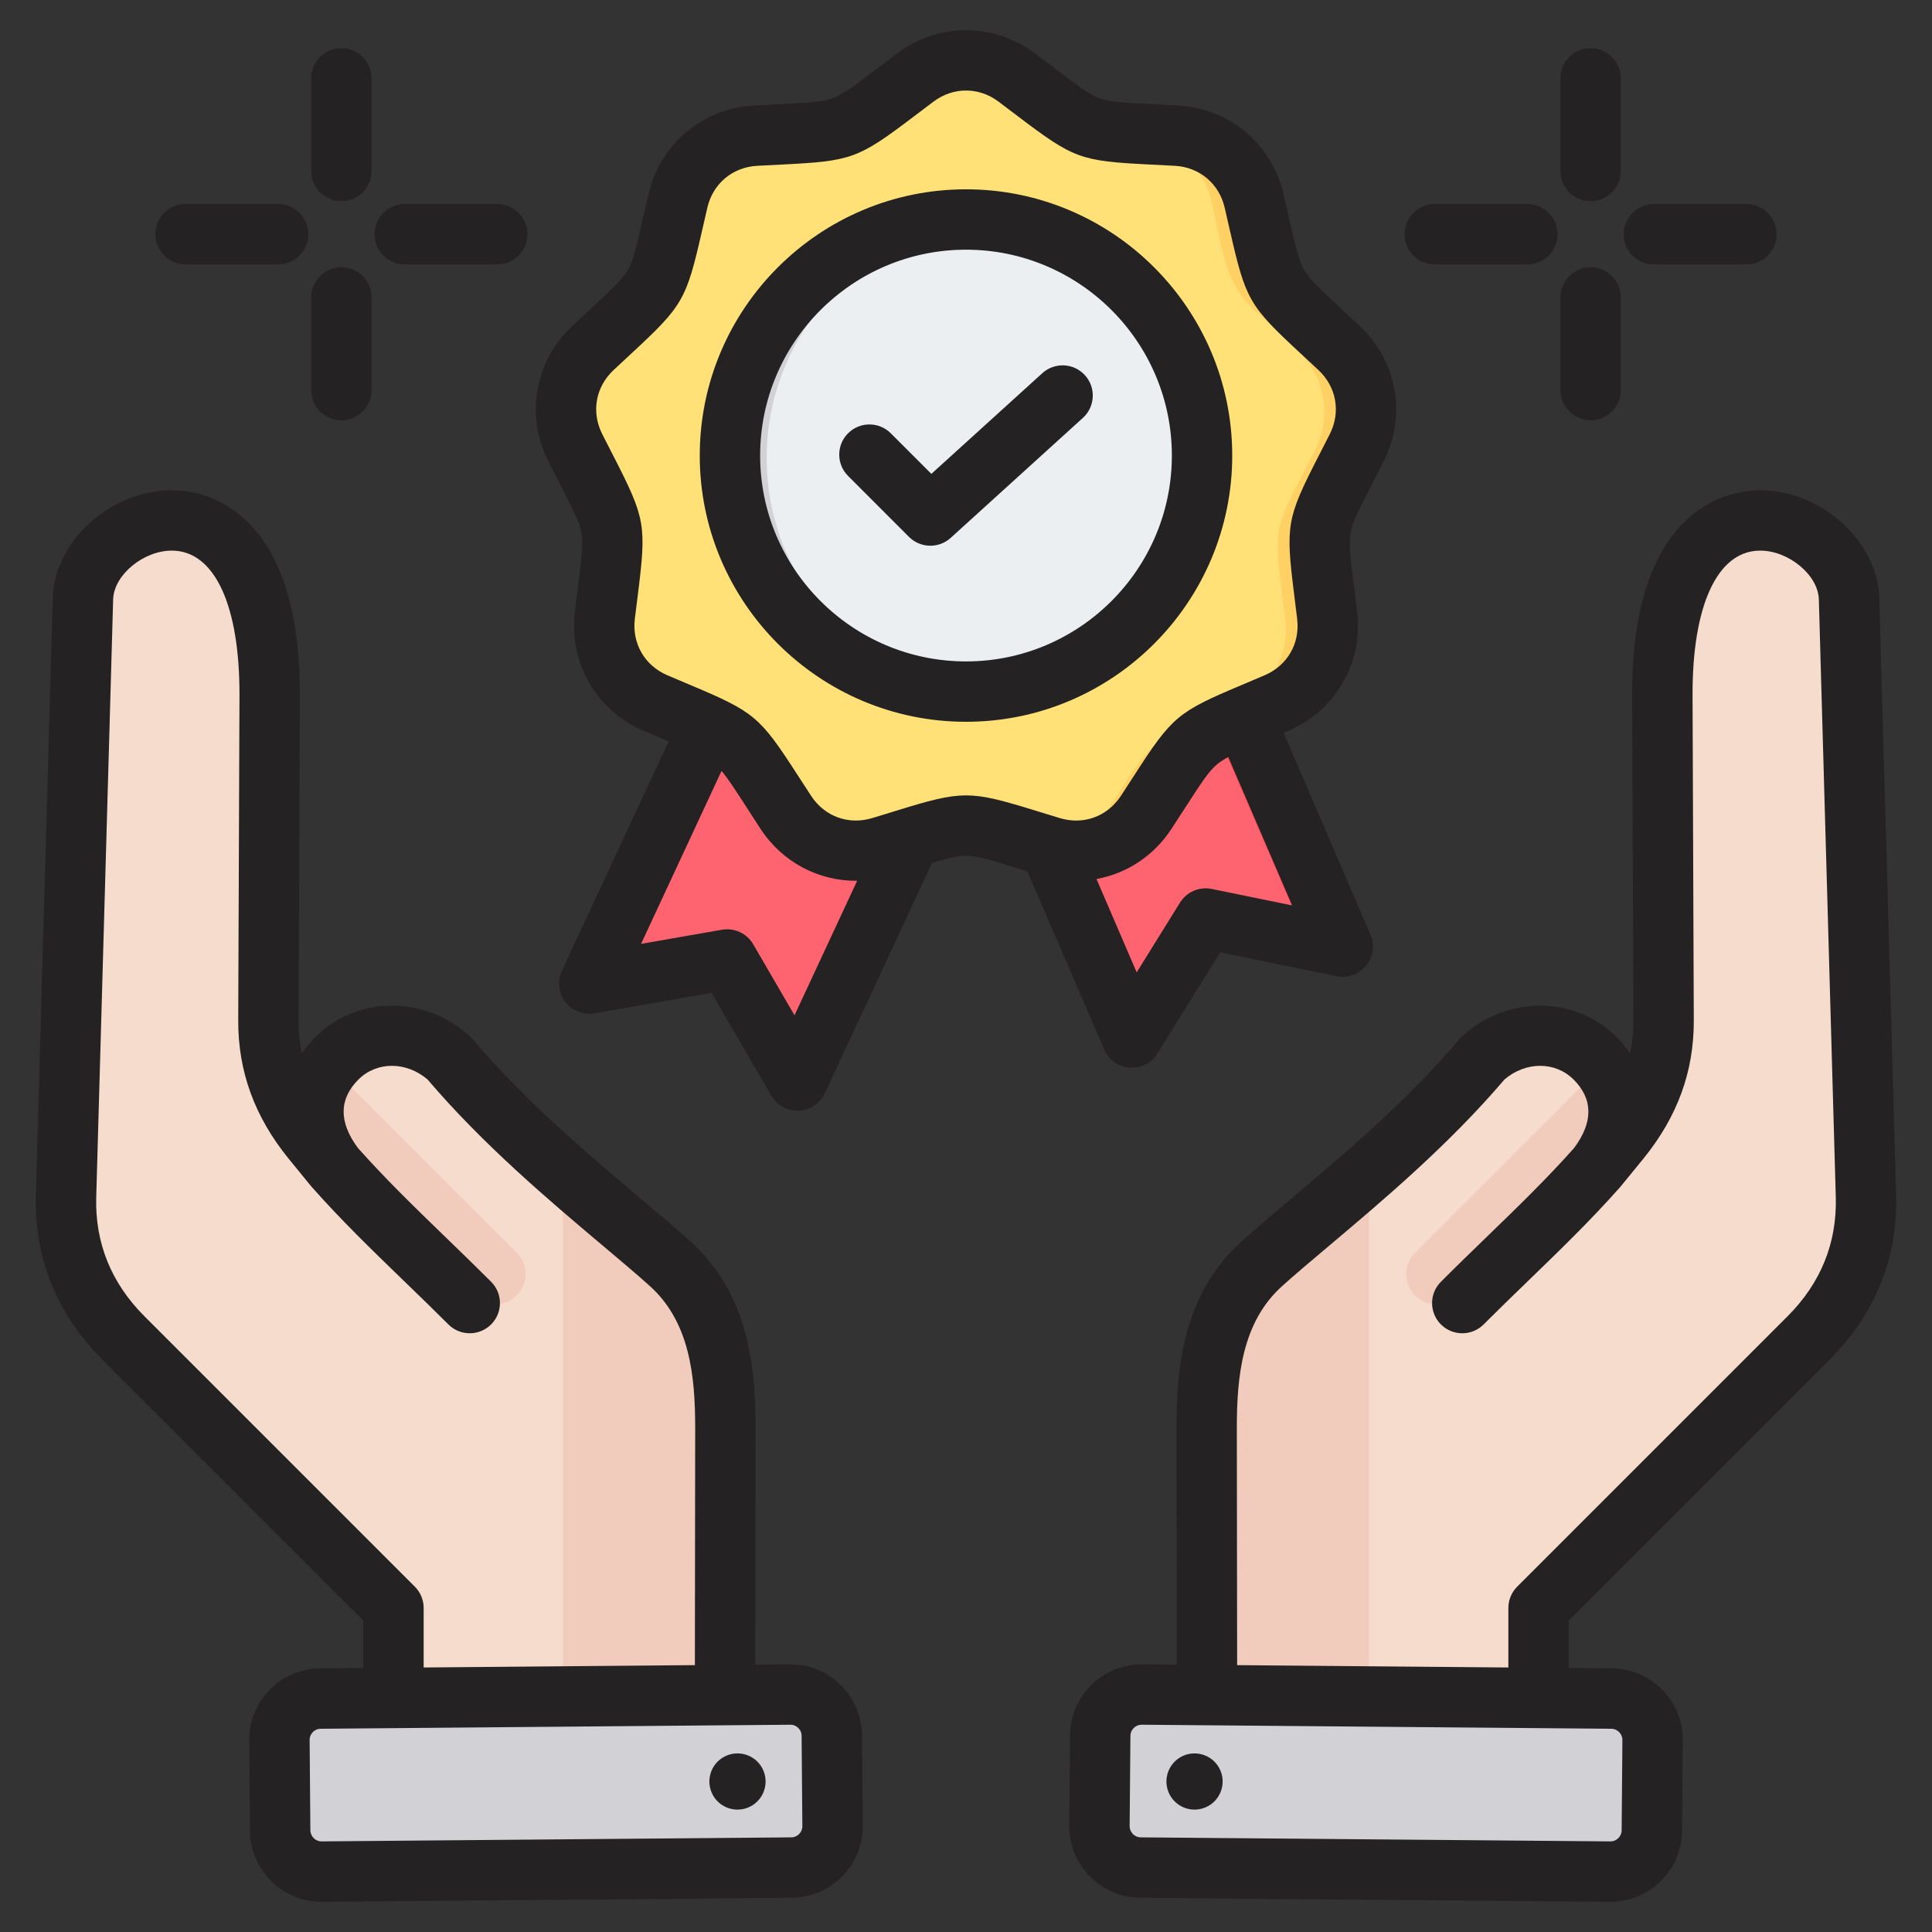 <svg id="Layer_1" enable-background="new 0 0 512 512" viewBox="0 0 512 512" xmlns="http://www.w3.org/2000/svg"><rect x="0" y="0" width="512" height="512" fill="#333333" stroke="none"/><g clip-rule="evenodd" fill-rule="evenodd"><g><g><g><path d="m319.151 465.145-.134-88.758c-.025-16.658 2.175-32.311 14.547-43.461 13.792-12.433 38.866-31.262 58.168-54.083 8.525-7.686 21.396-8.114 29.511.001 8.116 8.116 8.382 19.087.003 29.512l6.566-8.082c7.523-9.262 11.537-19.44 11.493-31.373l-.326-85.451c-.251-66.422 48.502-48.009 49.135-25.607l4.457 157.304c.408 14.467-4.801 27.031-15.036 37.264l-71.151 71.151v41.563c0 7.991-6.518 14.509-14.509 14.509h-58.214c-7.985-.001-14.498-6.506-14.51-14.489z" fill="#f6dccd"/><path d="m424.35 282.659c4.894 7.565 4.024 16.828-3.105 25.696-11.607 11.683-23.296 23.297-34.941 34.942-3.119 3.119-8.176 3.119-11.296 0-3.119-3.119-3.119-8.176 0-11.296z" fill="#f1cbbc"/><path d="m319.151 465.145-.134-88.759c-.025-16.658 2.175-32.311 14.547-43.461 7.379-6.652 17.987-15.135 29.213-25.08v171.789h-29.117c-7.984-.001-14.497-6.505-14.509-14.489z" fill="#f1cbbc"/><path d="m304.442 446.355 123.657 1.062c5.979.051 10.829 4.985 10.778 10.964l-.204 23.804c-.051 5.979-4.985 10.829-10.964 10.778l-123.657-1.062c-5.979-.052-10.829-4.986-10.778-10.965l.205-23.804c.05-5.978 4.984-10.828 10.963-10.777z" fill="#d1d1d6"/><path d="m384.496 455.584 21.887.188 21.643.186c5.967.051 10.809 4.965 10.778 10.928l.073-8.504c.051-5.979-4.799-10.913-10.778-10.964l-21.716-.186-43.606-.375-43.654-.375-14.681-.126c-5.179-.045-9.574 3.59-10.69 8.449l25.417.218 43.606.374 21.716.187z" fill="#b1b1b5"/></g><g><path d="m192.801 465.145.134-88.758c.025-16.658-2.175-32.311-14.547-43.461-13.792-12.433-38.866-31.262-58.167-54.083-8.525-7.686-21.396-8.114-29.511.001-8.116 8.116-8.382 19.087-.003 29.512l-6.566-8.082c-7.523-9.262-11.537-19.44-11.493-31.373l.326-85.451c.251-66.422-48.502-48.009-49.135-25.607l-4.457 157.304c-.408 14.467 4.801 27.031 15.036 37.264l71.151 71.151v41.563c0 7.991 6.518 14.509 14.509 14.509h58.214c7.984-.001 14.498-6.506 14.509-14.489z" fill="#f6dccd"/><path d="m87.603 282.659c-4.894 7.565-4.024 16.828 3.104 25.696 11.606 11.683 23.296 23.297 34.941 34.942 3.119 3.119 8.176 3.119 11.296 0 3.119-3.119 3.119-8.176 0-11.296z" fill="#f1cbbc"/><path d="m192.802 465.145.134-88.759c.025-16.658-2.175-32.311-14.547-43.461-7.379-6.652-17.987-15.135-29.213-25.08v171.789h29.117c7.983-.001 14.497-6.505 14.509-14.489z" fill="#f1cbbc"/><path d="m207.51 446.355-123.657 1.062c-5.979.051-10.829 4.985-10.778 10.964l.204 23.804c.051 5.979 4.985 10.829 10.965 10.778l123.657-1.062c5.979-.052 10.829-4.986 10.778-10.965l-.205-23.804c-.051-5.978-4.985-10.828-10.964-10.777z" fill="#d1d1d6"/><path d="m127.456 455.584-21.887.188-21.643.186c-5.967.051-10.809 4.965-10.778 10.928l-.073-8.504c-.051-5.979 4.799-10.913 10.778-10.964l21.716-.186 43.606-.375 43.654-.375 14.681-.126c5.179-.045 9.574 3.59 10.69 8.449l-25.417.218-43.606.374-21.716.187z" fill="#b1b1b5"/></g></g><g><path d="m320.874 169.904-49.054 40.68 26.307 61.08c.846 1.962 3.542 2.162 4.669.348l16.982-27.365 31.551 6.462c2.096.428 3.801-1.667 2.955-3.632z" fill="#fe646f"/><path d="m320.874 169.904-6.486 5.379 31.094 72.192c.365.848.255 1.719-.156 2.402l6.004 1.23c2.096.428 3.801-1.667 2.955-3.632zm-24.352 98.033 15.446-24.891 7.81 1.6-16.982 27.365c-1.126 1.815-3.824 1.614-4.669-.348z" fill="#fd4755"/><path d="m248.505 207.428-35.27 75.756c-.901 1.937-3.604 2.059-4.677.212l-16.181-27.846-31.726 5.544c-2.107.368-3.752-1.777-2.848-3.716l34.884-74.926z" fill="#fe646f"/><path d="m248.505 207.429-35.27 75.755c-.902 1.937-3.604 2.059-4.677.212l-16.181-27.846-31.726 5.544c-2.107.367-3.751-1.777-2.848-3.716l2.145-4.606 27.975-4.888 16.181 27.846c1.073 1.847 3.776 1.725 4.677-.212l33.084-71.06z" fill="#fd4755"/><path d="m269.432 20.711c21.09 15.786 16.307 14.045 42.61 15.509 10.103.562 18.308 7.447 20.616 17.299 2.18 9.305 3.246 21.037 10.35 27.704l12.322 11.565c7.378 6.924 9.238 17.473 4.673 26.503-11.884 23.51-11 18.498-7.874 44.655 1.201 10.047-4.155 19.323-13.456 23.307-24.216 10.371-20.317 7.099-34.736 29.146-5.538 8.468-15.603 12.131-25.289 9.204-25.216-7.621-20.127-7.621-45.344 0-9.686 2.927-19.751-.736-25.289-9.204-14.419-22.047-10.52-18.775-34.736-29.146-9.301-3.984-14.657-13.26-13.456-23.307 3.127-26.157 4.01-21.145-7.874-44.655-4.565-9.03-2.705-19.579 4.673-26.503 19.208-18.028 16.663-13.62 22.672-39.269 2.308-9.852 10.513-16.737 20.616-17.299 26.302-1.463 21.52.278 42.61-15.509 8.1-6.063 18.812-6.063 26.912 0z" fill="#ffe177"/><path d="m269.432 20.711c21.09 15.786 16.307 14.045 42.61 15.509 10.103.562 18.308 7.447 20.616 17.299 2.18 9.305 3.246 21.037 10.35 27.704l12.322 11.565c7.378 6.924 9.238 17.473 4.673 26.503-11.884 23.51-11 18.498-7.874 44.655 1.201 10.047-4.155 19.323-13.456 23.307-24.216 10.371-20.317 7.099-34.736 29.147-5.375 8.218-15.014 11.911-24.432 9.445 5.159-1.386 9.757-4.642 12.899-9.445 14.419-22.048 10.52-18.776 34.736-29.147 9.301-3.984 14.657-13.26 13.456-23.307-3.127-26.157-4.01-21.145 7.874-44.655 4.565-9.03 2.705-19.579-4.673-26.503l-12.322-11.565c-7.104-6.667-8.171-18.4-10.35-27.704-2.308-9.852-10.513-16.737-20.616-17.299-26.302-1.463-21.52.278-42.61-15.509-2.382-1.783-4.989-3.041-7.689-3.775 6.483-1.763 13.503-.505 19.222 3.775zm-19.223 199.914c-3.852.876-8.819 2.535-16.905 4.979-4.192 1.267-8.454 1.298-12.39.241.286-.075.571-.155.857-.241 17.131-5.178 20.277-6.836 28.438-4.979z" fill="#ffd064"/><ellipse cx="255.976" cy="121.381" fill="#eceff1" rx="62.846" ry="62.846" transform="matrix(.968 -.251 .251 .968 -22.263 68.09)"/><path d="m255.976 58.535c1.691 0 3.365.069 5.022.2-32.36 2.559-57.824 29.629-57.824 62.647s25.464 60.088 57.824 62.647c-1.657.131-3.331.199-5.022.199-34.709 0-62.846-28.137-62.846-62.846s28.137-62.847 62.846-62.847z" fill="#d1d1d6"/></g></g><path d="m413.525 103.362v-24.53c0-4.41 3.589-8 7.999-8 4.421 0 8 3.59 8 8v24.53c0 4.42-3.58 8.001-8.001 8.001-4.408-.001-7.999-3.58-7.998-8.001zm-41.29-41.29c0-4.42 3.579-8 7.999-8h24.53c4.41 0 8 3.58 8 8 0 4.41-3.59 8-8 8h-24.529c-4.42 0-8.001-3.59-8-8zm41.29-16.77v-24.53c0-4.42 3.589-7.999 7.999-7.999 4.421-.001 8 3.58 8 8v24.53c0 4.419-3.58 8-8.001 8-4.408-.001-7.999-3.58-7.998-8.001zm16.77 16.77c0-4.42 3.579-8 7.999-8h24.53c4.42 0 8 3.58 8 8 0 4.41-3.58 8-8 8h-24.529c-4.42 0-8.001-3.59-8-8zm-389.11 0c0-4.42 3.579-8 8-8h24.531c4.42 0 7.999 3.58 7.999 8 .001 4.41-3.58 8-8 8h-24.53c-4.421 0-8.001-3.59-8-8zm41.289 41.29v-24.53c0-4.41 3.59-8 8-8 4.42 0 8 3.59 8 8v24.53c0 4.42-3.58 8.001-8 8.001-4.41-.001-8-3.58-8-8.001zm0-58.06v-24.53c0-4.42 3.59-7.999 8-7.999 4.42-.001 8 3.58 8 8v24.53c0 4.419-3.58 8-8 8-4.41-.001-8-3.58-8-8.001zm16.771 16.77c0-4.42 3.579-8 7.999-8h24.53c4.42 0 8 3.58 8 8 .001 4.41-3.58 8-8 8h-24.53c-4.419 0-8-3.59-7.999-8zm188.28 37.37c2.97 3.281 2.719 8.341-.551 11.311l-35.04 31.8c-1.53 1.39-3.46 2.07-5.38 2.07-2.049-.001-4.1-.78-5.66-2.34l-16.14-16.15c-3.13-3.12-3.13-8.189 0-11.31 3.121-3.12 8.19-3.12 11.31 0l10.76 10.759 29.401-26.68c3.27-2.97 8.329-2.73 11.3.54zm-31.52 75.84c30.08.001 54.55-24.47 54.55-54.56 0-30.08-24.469-54.55-54.55-54.55-30.08 0-54.56 24.47-54.56 54.55-.001 30.09 24.479 54.56 54.56 54.56zm70.549-54.56c0-38.9-31.65-70.55-70.55-70.55-38.91 0-70.56 31.65-70.56 70.55 0 38.91 31.65 70.56 70.56 70.56 38.901 0 70.55-31.65 70.55-70.56zm-70.549 90.07c4.89 0 9.78 1.37 18.68 4.12 1.85.57 3.9 1.2 6.2 1.9 6.25 1.89 12.59-.43 16.16-5.89 1.32-2.01 2.481-3.82 3.53-5.43 10.11-15.66 11.451-16.79 28.63-24.02 1.77-.75 3.75-1.59 5.96-2.53 6-2.57 9.38-8.42 8.6-14.9-.28-2.39-.55-4.521-.79-6.43-2.32-18.5-2.01-20.22 6.49-36.8.88-1.72 1.86-3.631 2.95-5.78 2.94-5.82 1.77-12.47-2.99-16.94-1.76-1.64-3.33-3.1-4.74-4.41-13.67-12.68-14.54-14.19-18.69-32.37-.43-1.88-.9-3.97-1.45-6.31-1.49-6.35-6.659-10.69-13.18-11.06-2.4-.13-4.549-.24-6.47-.33-18.62-.93-20.259-1.53-35.12-12.78-1.53-1.17-3.24-2.46-5.17-3.91-5.22-3.91-11.979-3.911-17.2 0-1.93 1.45-3.64 2.739-5.18 3.91-14.85 11.25-16.489 11.85-35.11 12.78-1.93.09-4.069.2-6.47.33-6.52.37-11.689 4.7-13.18 11.06-.55 2.34-1.03 4.429-1.45 6.31-4.15 18.18-5.019 19.689-18.69 32.37-1.41 1.31-2.979 2.77-4.74 4.41-4.76 4.47-5.93 11.12-2.99 16.94 1.09 2.15 2.07 4.06 2.95 5.78 8.5 16.58 8.811 18.3 6.49 36.8-.24 1.91-.51 4.04-.8 6.43-.77 6.48 2.61 12.33 8.6 14.9 2.22.94 4.2 1.78 5.97 2.53 17.18 7.23 18.521 8.36 28.63 24.02 1.04 1.61 2.211 3.42 3.53 5.43 3.57 5.46 9.91 7.77 16.16 5.89 2.3-.7 4.35-1.33 6.19-1.9 8.909-2.75 13.8-4.12 18.69-4.12zm-45.45 58.28-10.939-18.82c-1.681-2.9-4.991-4.43-8.291-3.86l-21.439 3.75 21.33-45.83c1.71 2 3.669 5.04 6.78 9.86 1.061 1.64 2.24 3.46 3.57 5.51 5.811 8.87 15.45 13.84 25.59 13.74zm110.56-33.49c-3.281-.67-6.631.77-8.401 3.62l-11.479 18.49-10.65-24.74c7.95-1.45 15.159-6.09 19.849-13.27 1.34-2.04 2.52-3.87 3.58-5.51 4.19-6.5 6.3-9.76 8.5-11.6.79-.66 1.75-1.28 2.99-1.94l16.93 39.32zm-28.51 42.52c1.179 2.74 3.779 4.59 6.749 4.81.2.02.4.02.6.02 2.75 0 5.33-1.42 6.8-3.78l16.611-26.78 30.88 6.33c2.919.6 5.929-.479 7.809-2.79s2.32-5.48 1.14-8.22l-23.04-53.49c.43-.18.86-.36 1.31-.56 12.491-5.35 19.8-18.01 18.19-31.5-.289-2.43-.56-4.58-.8-6.52-.97-7.67-1.45-11.52-.95-14.35.5-2.84 2.27-6.29 5.8-13.16.891-1.74 1.88-3.68 2.98-5.86 6.13-12.13 3.6-26.52-6.31-35.82-1.78-1.67-3.38-3.15-4.81-4.48-5.669-5.26-8.51-7.9-9.95-10.39s-2.3-6.27-4.02-13.81c-.429-1.9-.92-4.02-1.47-6.4-3.099-13.23-14.3-22.63-27.87-23.38-2.44-.14-4.61-.25-6.56-.34-7.719-.391-11.6-.58-14.3-1.56-2.699-.991-5.79-3.33-11.95-8-1.56-1.181-3.3-2.49-5.25-3.96-10.879-8.14-25.5-8.14-36.38 0-1.959 1.47-3.69 2.78-5.25 3.96-6.16 4.669-9.25 7.01-11.95 8-2.7.979-6.58 1.17-14.3 1.56-1.949.09-4.12.2-6.56.34-13.569.75-24.77 10.15-27.87 23.38-.549 2.38-1.04 4.5-1.47 6.4-1.72 7.54-2.58 11.32-4.02 13.81s-4.29 5.13-9.95 10.39c-1.43 1.33-3.03 2.81-4.81 4.48-9.909 9.3-12.45 23.69-6.32 35.82 1.111 2.18 2.1 4.12 2.99 5.86 3.531 6.87 5.3 10.33 5.8 13.16.501 2.83.01 6.68-.95 14.35-.239 1.94-.51 4.1-.8 6.52-1.619 13.49 5.69 26.15 18.19 31.5 2.241.97 4.25 1.81 6.05 2.57.21.09.41.17.62.26l-28.31 60.81c-1.26 2.7-.91 5.88.9 8.24 1.821 2.37 4.8 3.53 7.73 3.02l31.05-5.43 15.83 27.25c1.44 2.47 4.08 3.98 6.92 3.98h.36c2.98-.14 5.64-1.92 6.89-4.62l28.42-61.041c4.25-1.27 6.86-1.91 9-1.91 2.88 0 6.58 1.15 13.97 3.43.731.22 1.5.46 2.3.71zm-90.24 191.26c1.51 3.83-.35 8.16-4.17 9.68-3.83 1.509-8.16-.35-9.67-4.17-1.519-3.83.34-8.16 4.16-9.67 3.83-1.52 8.159.341 9.68 4.16zm7.359 17.56c1.59-.01 2.93-1.37 2.91-2.97l-.201-23.96c-.01-1.05-.559-1.75-.89-2.07-.33-.32-1.029-.85-2.06-.85 0 0-.01 0-.02 0l-124.49 1.07c-1.05 0-1.749.56-2.07.88-.32.33-.86 1.04-.85 2.089l.2 23.96c.01 1.59 1.361 2.92 2.95 2.92h.021zm-97.449-60.78c0-2.12-.84-4.16-2.34-5.66l-71.63-71.63c-8.84-8.83-13.151-19.48-12.801-31.63l4.481-158.37c.189-6.46 7.989-12.93 15.549-12.93.071-.001.14 0 .21 0 11.18.179 17.81 14.56 17.72 38.45l-.33 86.03c-.05 13.54 4.32 25.53 13.37 36.68l5.911 7.24c.039.039.079.08.109.12.04.04.07.08.1.12 7.85 8.859 15.88 16.63 24.38 24.86 3.861 3.73 7.85 7.59 11.83 11.57 1.561 1.56 3.61 2.34 5.66 2.34 2.041 0 4.09-.78 5.65-2.34 3.131-3.13 3.13-8.19 0-11.32-4.069-4.06-8.1-7.97-12.01-11.75-8.179-7.92-15.92-15.41-23.29-23.7-5.08-6.86-5.04-12.95.13-18.12 4.86-4.86 12.67-4.85 18.33-.03 14.741 17.31 32.22 32.05 46.29 43.91 4.901 4.12 9.13 7.69 12.64 10.85 10.57 9.53 12.02 23.8 12 37.81l-.08 62.64-71.88.62v-15.76zm110.49 20.37c-3.62-3.55-8.351-5.46-13.441-5.44l-9.169.069.08-62.48c.02-16.861-2.021-35.95-17.291-49.71-3.71-3.35-8.24-7.16-13.04-11.2-13.73-11.58-30.83-25.99-44.77-42.48-.229-.27-.48-.53-.75-.77-11.93-10.75-29.81-10.63-40.73.28-1.38 1.389-2.6 2.85-3.66 4.36-.59-2.79-.87-5.67-.86-8.68l.331-86.03c.18-50.07-25.571-54.38-33.461-54.5-.16-.01-.31-.01-.47-.01-16.14 0-31.11 13.46-31.54 28.48l-4.49 158.36c-.46 16.5 5.58 31.51 17.479 43.4l69.291 69.29v12.59l-11.44.1c-5.05.04-9.791 2.05-13.34 5.67-3.549 3.61-5.49 8.38-5.44 13.43l.201 23.97c.089 10.39 8.569 18.78 18.949 18.78h.16l124.491-1.07c10.45-.09 18.869-8.66 18.779-19.109l-.2-23.96c-.049-5.05-2.06-9.789-5.669-13.34zm86.88 22.85c1.52-3.82 5.85-5.68 9.67-4.16 3.83 1.51 5.69 5.84 4.17 9.67-1.52 3.82-5.85 5.68-9.67 4.17-3.821-1.52-5.691-5.85-4.17-9.68zm18.21-28.08-.08-62.64c-.02-14 1.419-28.28 11.999-37.81 3.51-3.16 7.74-6.73 12.64-10.85 14.071-11.86 31.55-26.6 46.29-43.91 5.661-4.82 13.47-4.83 18.33.03 5.17 5.17 5.21 11.27.13 18.12-7.37 8.29-15.11 15.78-23.29 23.69-3.899 3.78-7.94 7.69-12.01 11.77-3.129 3.12-3.13 8.19 0 11.31 1.56 1.56 3.61 2.34 5.65 2.34 2.05 0 4.1-.78 5.66-2.34 3.981-3.98 7.97-7.84 11.83-11.58 8.5-8.22 16.53-15.99 24.37-24.84.04-.05.07-.09.11-.14.03-.04.07-.07.1-.11l5.931-7.26c9.039-11.13 13.409-23.12 13.359-36.66l-.329-86.03c-.09-23.89 6.539-38.27 17.719-38.45.07-.001.14 0 .21 0 7.551-.001 15.36 6.47 15.54 12.93l4.49 158.37c.34 12.15-3.96 22.8-12.801 31.63l-71.63 71.63c-1.5 1.5-2.34 3.54-2.34 5.66v15.76zm102.099 19.83c.02-1.6-1.319-2.96-2.919-2.97l-124.491-1.07c-.01 0-.02 0-.02 0-1.59 0-2.939 1.329-2.949 2.92l-.21 23.96c-.01 1.6 1.331 2.96 2.92 2.97l124.499 1.07h.02c1.03 0 1.73-.53 2.06-.85.33-.33.881-1.021.891-2.07zm55.07-100.95c11.9-11.89 17.94-26.9 17.47-43.4l-4.48-158.361c-.43-15.16-15.73-28.719-32.01-28.469-7.899.12-33.65 4.43-33.46 54.5l.331 86.03c.01 3.01-.27 5.89-.861 8.68-1.06-1.51-2.28-2.97-3.67-4.36-10.91-10.901-28.79-11.03-40.72-.28-.269.24-.52.5-.75.77-13.939 16.49-31.04 30.9-44.77 42.47-4.799 4.04-9.33 7.86-13.04 11.21-15.269 13.76-17.31 32.85-17.29 49.71l.081 62.48-9.171-.07c-.06 0-.11 0-.17 0-10.369 0-18.85 8.39-18.94 18.78l-.21 23.96c-.039 5.05 1.89 9.82 5.45 13.44 3.55 3.61 8.29 5.63 13.34 5.67l124.49 1.07c.06-.001.11 0 .17 0 4.98 0 9.69-1.93 13.26-5.44 3.621-3.56 5.63-8.29 5.68-13.34l.201-23.97c.09-10.44-8.331-19.01-18.781-19.1l-11.44-.1v-12.59z" fill="#242222"/></g></svg>